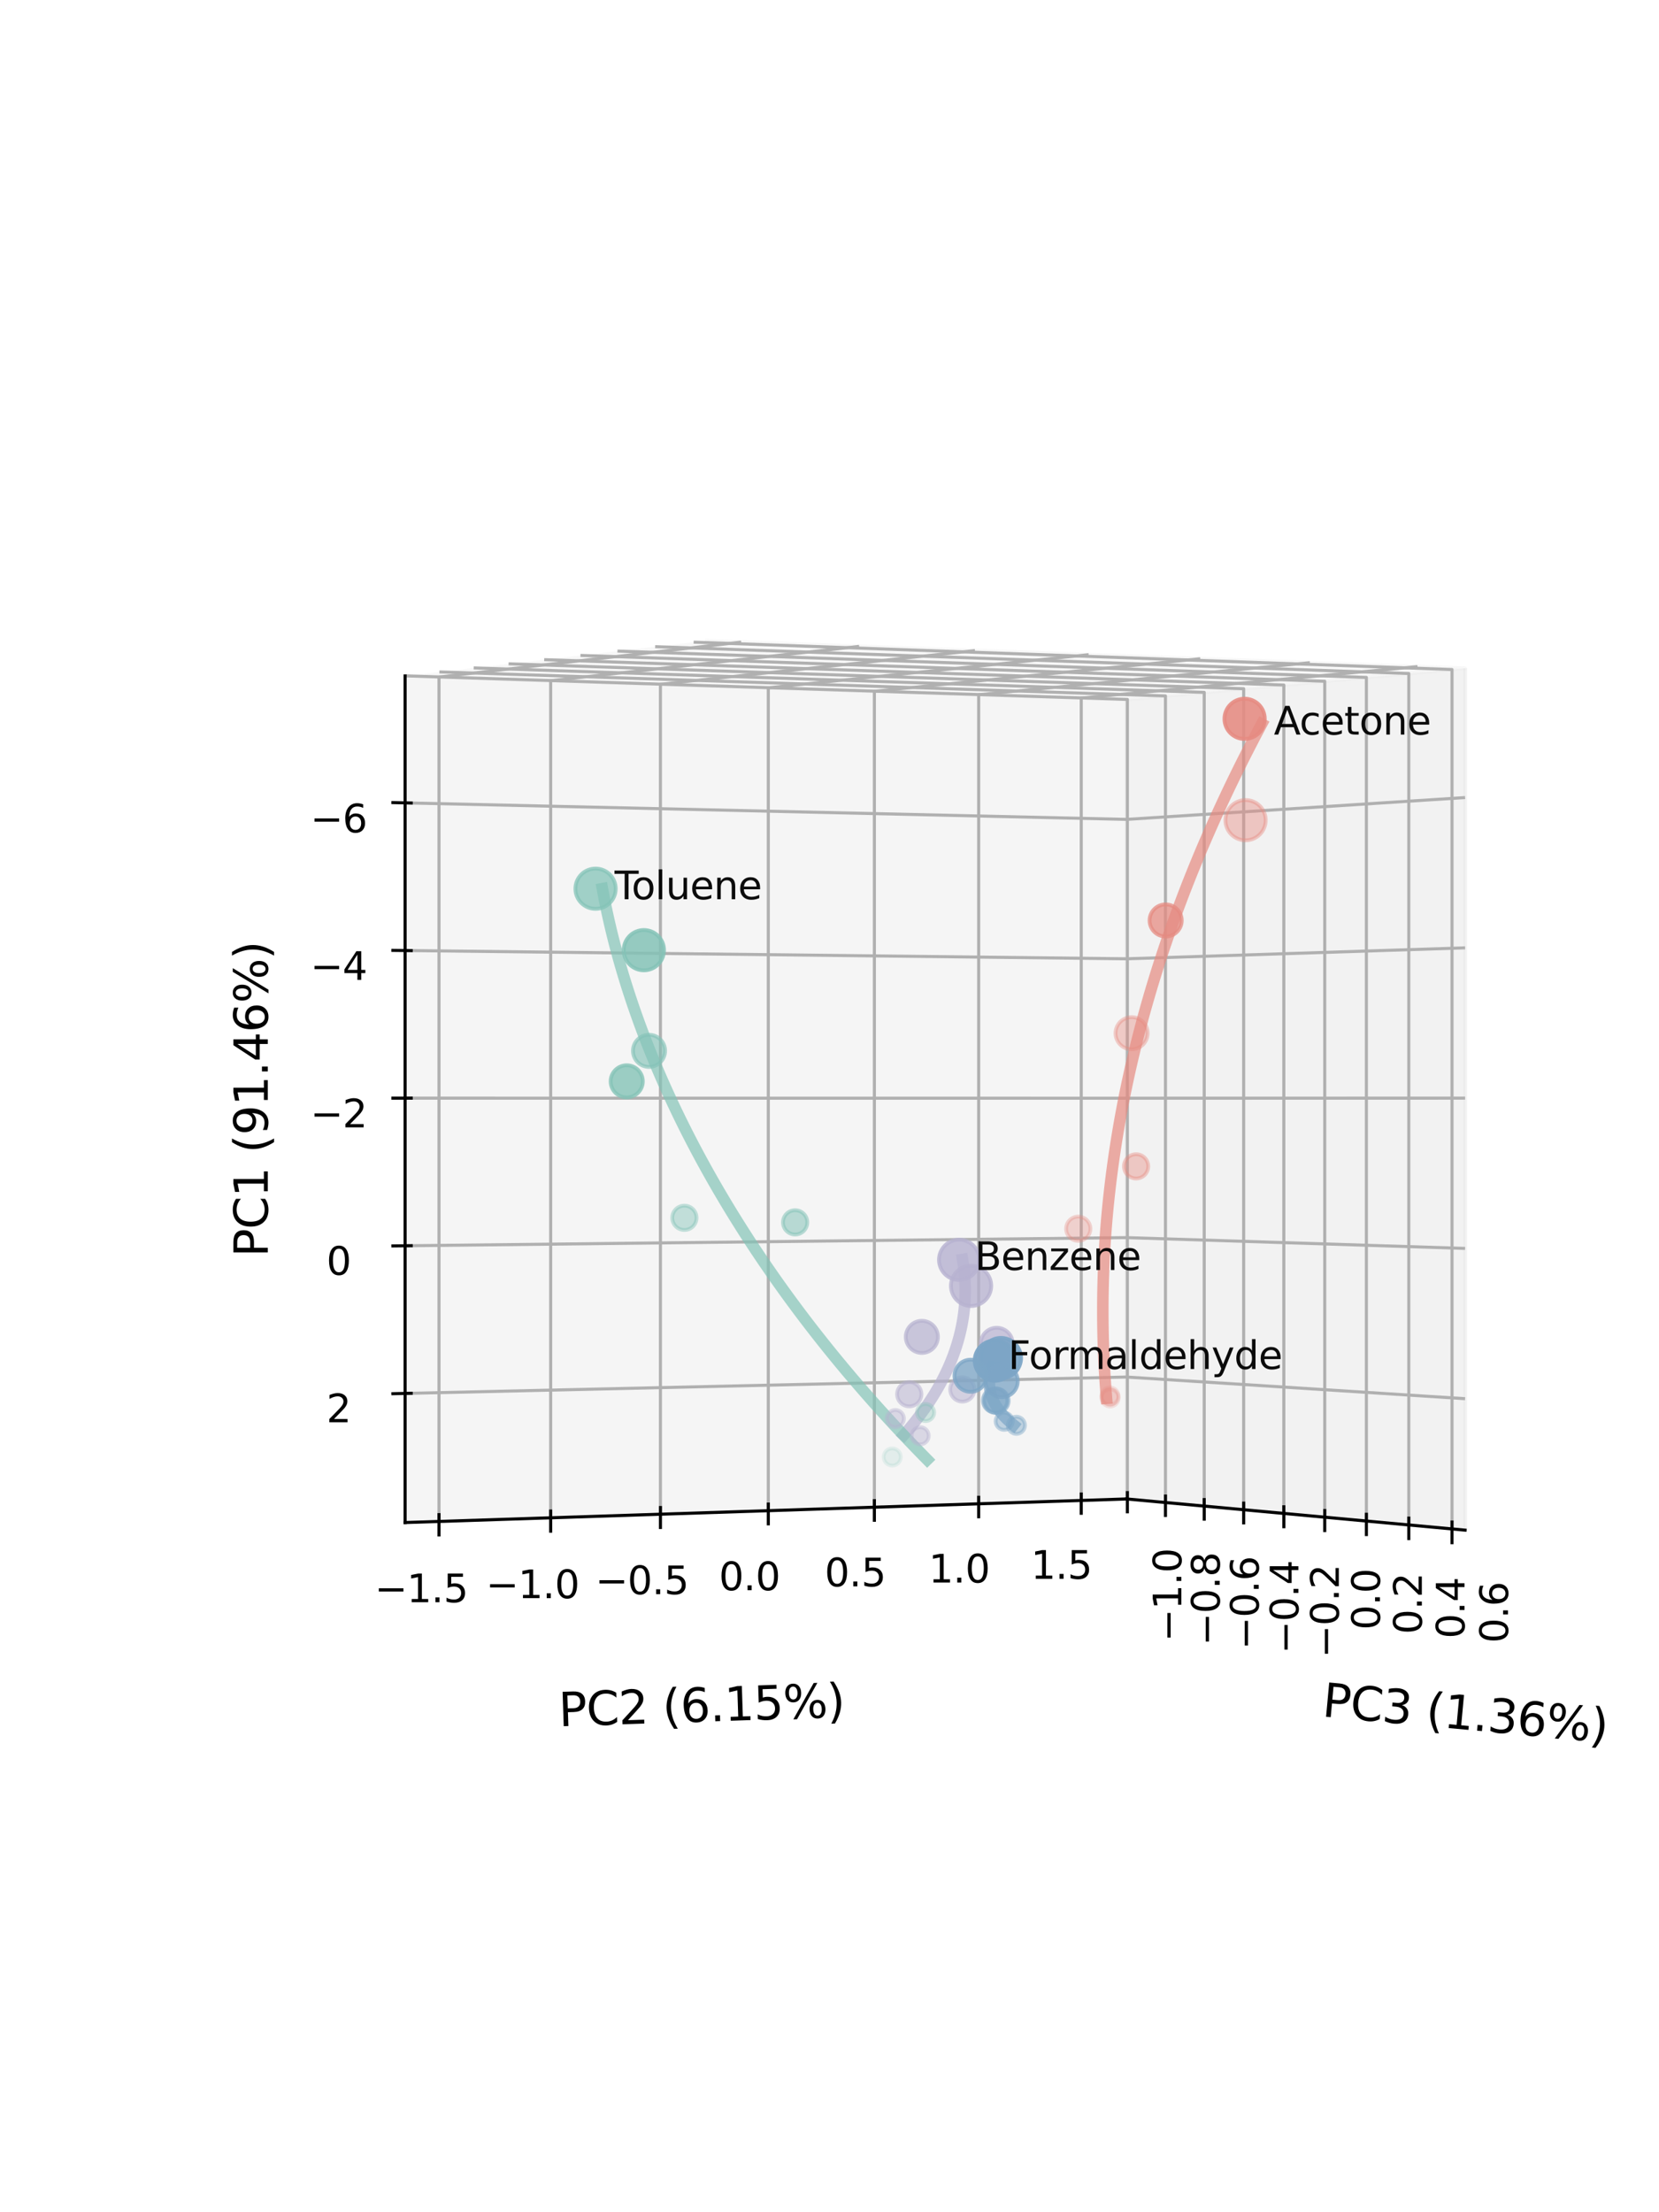 <?xml version="1.0" encoding="utf-8" standalone="no"?>
<!DOCTYPE svg PUBLIC "-//W3C//DTD SVG 1.1//EN"
  "http://www.w3.org/Graphics/SVG/1.1/DTD/svg11.dtd">
<svg xmlns:xlink="http://www.w3.org/1999/xlink" width="432pt" height="576pt" viewBox="0 0 432 576" xmlns="http://www.w3.org/2000/svg" version="1.1">
 <defs>
  <style type="text/css">*{stroke-linejoin: round; stroke-linecap: butt}</style>
 </defs>
 <g id="figure_1">
  <g id="patch_1">
   <path d="M 0 576 
L 432 576 
L 432 0 
L 0 0 
z
" style="fill: #ffffff"/>
  </g>
  <g id="patch_2">
   <path d="M 64.8 463.68 
L 410.4 463.68 
L 410.4 118.08 
L 64.8 118.08 
z
" style="fill: #ffffff"/>
  </g>
  <g id="pane3d_1">
   <g id="patch_3">
    <path d="M 105.489 175.994 
L 293.374 182.134 
L 381.508 174.014 
L 183.659 166.845 
" style="fill: #f2f2f2; opacity: 0.5; stroke: #f2f2f2; stroke-linejoin: miter"/>
   </g>
  </g>
  <g id="pane3d_2">
   <g id="patch_4">
    <path d="M 293.374 182.134 
L 293.374 390.285 
L 381.508 398.405 
L 381.508 174.014 
" style="fill: #e6e6e6; opacity: 0.5; stroke: #e6e6e6; stroke-linejoin: miter"/>
   </g>
  </g>
  <g id="pane3d_3">
   <g id="patch_5">
    <path d="M 105.489 175.994 
L 105.489 396.426 
L 293.374 390.285 
L 293.374 182.134 
" style="fill: #ececec; opacity: 0.5; stroke: #ececec; stroke-linejoin: miter"/>
   </g>
  </g>
  <g id="grid3d_1">
   <g id="Line3DCollection_1">
    <path d="M 105.489 209.048 
L 293.374 213.346 
L 381.508 207.662 
" style="fill: none; stroke: #b0b0b0; stroke-width: 0.8"/>
    <path d="M 105.489 247.487 
L 293.374 249.645 
L 381.508 246.792 
" style="fill: none; stroke: #b0b0b0; stroke-width: 0.8"/>
    <path d="M 105.489 285.927 
L 293.374 285.943 
L 381.508 285.922 
" style="fill: none; stroke: #b0b0b0; stroke-width: 0.8"/>
    <path d="M 105.489 324.367 
L 293.374 322.241 
L 381.508 325.052 
" style="fill: none; stroke: #b0b0b0; stroke-width: 0.8"/>
    <path d="M 105.489 362.806 
L 293.374 358.539 
L 381.508 364.182 
" style="fill: none; stroke: #b0b0b0; stroke-width: 0.8"/>
   </g>
  </g>
  <g id="grid3d_2">
   <g id="Line3DCollection_2">
    <path d="M 192.995 167.184 
L 114.316 176.282 
L 114.316 396.137 
" style="fill: none; stroke: #b0b0b0; stroke-width: 0.8"/>
    <path d="M 223.721 168.297 
L 143.394 177.233 
L 143.394 395.187 
" style="fill: none; stroke: #b0b0b0; stroke-width: 0.8"/>
    <path d="M 253.877 169.39 
L 171.973 178.167 
L 171.973 394.253 
" style="fill: none; stroke: #b0b0b0; stroke-width: 0.8"/>
    <path d="M 283.48 170.462 
L 200.066 179.085 
L 200.066 393.335 
" style="fill: none; stroke: #b0b0b0; stroke-width: 0.8"/>
    <path d="M 312.543 171.515 
L 227.686 179.987 
L 227.686 392.432 
" style="fill: none; stroke: #b0b0b0; stroke-width: 0.8"/>
    <path d="M 341.083 172.55 
L 254.844 180.875 
L 254.844 391.545 
" style="fill: none; stroke: #b0b0b0; stroke-width: 0.8"/>
    <path d="M 369.113 173.565 
L 281.552 181.748 
L 281.552 390.672 
" style="fill: none; stroke: #b0b0b0; stroke-width: 0.8"/>
   </g>
  </g>
  <g id="grid3d_3">
   <g id="Line3DCollection_3">
    <path d="M 293.565 390.303 
L 293.565 182.116 
L 105.658 175.974 
" style="fill: none; stroke: #b0b0b0; stroke-width: 0.8"/>
    <path d="M 303.482 391.217 
L 303.482 181.203 
L 114.418 174.949 
" style="fill: none; stroke: #b0b0b0; stroke-width: 0.8"/>
    <path d="M 313.575 392.147 
L 313.575 180.273 
L 123.343 173.904 
" style="fill: none; stroke: #b0b0b0; stroke-width: 0.8"/>
    <path d="M 323.849 393.093 
L 323.849 179.326 
L 132.437 172.84 
" style="fill: none; stroke: #b0b0b0; stroke-width: 0.8"/>
    <path d="M 334.307 394.057 
L 334.307 178.363 
L 141.705 171.755 
" style="fill: none; stroke: #b0b0b0; stroke-width: 0.8"/>
    <path d="M 344.956 395.038 
L 344.956 177.382 
L 151.153 170.65 
" style="fill: none; stroke: #b0b0b0; stroke-width: 0.8"/>
    <path d="M 355.801 396.037 
L 355.801 176.383 
L 160.784 169.523 
" style="fill: none; stroke: #b0b0b0; stroke-width: 0.8"/>
    <path d="M 366.846 397.054 
L 366.846 175.365 
L 170.605 168.373 
" style="fill: none; stroke: #b0b0b0; stroke-width: 0.8"/>
    <path d="M 378.098 398.091 
L 378.098 174.328 
L 180.622 167.201 
" style="fill: none; stroke: #b0b0b0; stroke-width: 0.8"/>
   </g>
  </g>
  <g id="axis3d_1">
   <g id="line2d_1">
    <path d="M 105.489 175.994 
L 105.489 396.426 
" style="fill: none; stroke: #000000; stroke-width: 0.8; stroke-linecap: square"/>
   </g>
   <g id="xtick_1">
    <g id="line2d_2">
     <path d="M 107.08 209.084 
L 102.303 208.975 
" style="fill: none; stroke: #000000; stroke-width: 0.8; stroke-linecap: square"/>
    </g>
    <g id="text_1">
     <!-- −6 -->
     <g transform="translate(80.814 216.733) scale(0.1 -0.1)">
      <defs>
       <path id="DejaVuSans-2212" d="M 678 2272 
L 4684 2272 
L 4684 1741 
L 678 1741 
L 678 2272 
z
" transform="scale(0.016)"/>
       <path id="DejaVuSans-36" d="M 2113 2584 
Q 1688 2584 1439 2293 
Q 1191 2003 1191 1497 
Q 1191 994 1439 701 
Q 1688 409 2113 409 
Q 2538 409 2786 701 
Q 3034 994 3034 1497 
Q 3034 2003 2786 2293 
Q 2538 2584 2113 2584 
z
M 3366 4563 
L 3366 3988 
Q 3128 4100 2886 4159 
Q 2644 4219 2406 4219 
Q 1781 4219 1451 3797 
Q 1122 3375 1075 2522 
Q 1259 2794 1537 2939 
Q 1816 3084 2150 3084 
Q 2853 3084 3261 2657 
Q 3669 2231 3669 1497 
Q 3669 778 3244 343 
Q 2819 -91 2113 -91 
Q 1303 -91 875 529 
Q 447 1150 447 2328 
Q 447 3434 972 4092 
Q 1497 4750 2381 4750 
Q 2619 4750 2861 4703 
Q 3103 4656 3366 4563 
z
" transform="scale(0.016)"/>
      </defs>
      <use xlink:href="#DejaVuSans-2212"/>
      <use xlink:href="#DejaVuSans-36" transform="translate(83.789 0)"/>
     </g>
    </g>
   </g>
   <g id="xtick_2">
    <g id="line2d_3">
     <path d="M 107.08 247.506 
L 102.303 247.451 
" style="fill: none; stroke: #000000; stroke-width: 0.8; stroke-linecap: square"/>
    </g>
    <g id="text_2">
     <!-- −4 -->
     <g transform="translate(80.814 255.129) scale(0.1 -0.1)">
      <defs>
       <path id="DejaVuSans-34" d="M 2419 4116 
L 825 1625 
L 2419 1625 
L 2419 4116 
z
M 2253 4666 
L 3047 4666 
L 3047 1625 
L 3713 1625 
L 3713 1100 
L 3047 1100 
L 3047 0 
L 2419 0 
L 2419 1100 
L 313 1100 
L 313 1709 
L 2253 4666 
z
" transform="scale(0.016)"/>
      </defs>
      <use xlink:href="#DejaVuSans-2212"/>
      <use xlink:href="#DejaVuSans-34" transform="translate(83.789 0)"/>
     </g>
    </g>
   </g>
   <g id="xtick_3">
    <g id="line2d_4">
     <path d="M 107.08 285.927 
L 102.303 285.927 
" style="fill: none; stroke: #000000; stroke-width: 0.8; stroke-linecap: square"/>
    </g>
    <g id="text_3">
     <!-- −2 -->
     <g transform="translate(80.814 293.526) scale(0.1 -0.1)">
      <defs>
       <path id="DejaVuSans-32" d="M 1228 531 
L 3431 531 
L 3431 0 
L 469 0 
L 469 531 
Q 828 903 1448 1529 
Q 2069 2156 2228 2338 
Q 2531 2678 2651 2914 
Q 2772 3150 2772 3378 
Q 2772 3750 2511 3984 
Q 2250 4219 1831 4219 
Q 1534 4219 1204 4116 
Q 875 4013 500 3803 
L 500 4441 
Q 881 4594 1212 4672 
Q 1544 4750 1819 4750 
Q 2544 4750 2975 4387 
Q 3406 4025 3406 3419 
Q 3406 3131 3298 2873 
Q 3191 2616 2906 2266 
Q 2828 2175 2409 1742 
Q 1991 1309 1228 531 
z
" transform="scale(0.016)"/>
      </defs>
      <use xlink:href="#DejaVuSans-2212"/>
      <use xlink:href="#DejaVuSans-32" transform="translate(83.789 0)"/>
     </g>
    </g>
   </g>
   <g id="xtick_4">
    <g id="line2d_5">
     <path d="M 107.08 324.349 
L 102.303 324.403 
" style="fill: none; stroke: #000000; stroke-width: 0.8; stroke-linecap: square"/>
    </g>
    <g id="text_4">
     <!-- 0 -->
     <g transform="translate(85.004 331.922) scale(0.1 -0.1)">
      <defs>
       <path id="DejaVuSans-30" d="M 2034 4250 
Q 1547 4250 1301 3770 
Q 1056 3291 1056 2328 
Q 1056 1369 1301 889 
Q 1547 409 2034 409 
Q 2525 409 2770 889 
Q 3016 1369 3016 2328 
Q 3016 3291 2770 3770 
Q 2525 4250 2034 4250 
z
M 2034 4750 
Q 2819 4750 3233 4129 
Q 3647 3509 3647 2328 
Q 3647 1150 3233 529 
Q 2819 -91 2034 -91 
Q 1250 -91 836 529 
Q 422 1150 422 2328 
Q 422 3509 836 4129 
Q 1250 4750 2034 4750 
z
" transform="scale(0.016)"/>
      </defs>
      <use xlink:href="#DejaVuSans-30"/>
     </g>
    </g>
   </g>
   <g id="xtick_5">
    <g id="line2d_6">
     <path d="M 107.08 362.77 
L 102.303 362.879 
" style="fill: none; stroke: #000000; stroke-width: 0.8; stroke-linecap: square"/>
    </g>
    <g id="text_5">
     <!-- 2 -->
     <g transform="translate(85.004 370.319) scale(0.1 -0.1)">
      <use xlink:href="#DejaVuSans-32"/>
     </g>
    </g>
   </g>
   <g id="text_6">
    <!-- PC1 (91.46%) -->
    <g transform="translate(69.734 327.301) rotate(-90) scale(0.12 -0.12)">
     <defs>
      <path id="DejaVuSans-50" d="M 1259 4147 
L 1259 2394 
L 2053 2394 
Q 2494 2394 2734 2622 
Q 2975 2850 2975 3272 
Q 2975 3691 2734 3919 
Q 2494 4147 2053 4147 
L 1259 4147 
z
M 628 4666 
L 2053 4666 
Q 2838 4666 3239 4311 
Q 3641 3956 3641 3272 
Q 3641 2581 3239 2228 
Q 2838 1875 2053 1875 
L 1259 1875 
L 1259 0 
L 628 0 
L 628 4666 
z
" transform="scale(0.016)"/>
      <path id="DejaVuSans-43" d="M 4122 4306 
L 4122 3641 
Q 3803 3938 3442 4084 
Q 3081 4231 2675 4231 
Q 1875 4231 1450 3742 
Q 1025 3253 1025 2328 
Q 1025 1406 1450 917 
Q 1875 428 2675 428 
Q 3081 428 3442 575 
Q 3803 722 4122 1019 
L 4122 359 
Q 3791 134 3420 21 
Q 3050 -91 2638 -91 
Q 1578 -91 968 557 
Q 359 1206 359 2328 
Q 359 3453 968 4101 
Q 1578 4750 2638 4750 
Q 3056 4750 3426 4639 
Q 3797 4528 4122 4306 
z
" transform="scale(0.016)"/>
      <path id="DejaVuSans-31" d="M 794 531 
L 1825 531 
L 1825 4091 
L 703 3866 
L 703 4441 
L 1819 4666 
L 2450 4666 
L 2450 531 
L 3481 531 
L 3481 0 
L 794 0 
L 794 531 
z
" transform="scale(0.016)"/>
      <path id="DejaVuSans-20" transform="scale(0.016)"/>
      <path id="DejaVuSans-28" d="M 1984 4856 
Q 1566 4138 1362 3434 
Q 1159 2731 1159 2009 
Q 1159 1288 1364 580 
Q 1569 -128 1984 -844 
L 1484 -844 
Q 1016 -109 783 600 
Q 550 1309 550 2009 
Q 550 2706 781 3412 
Q 1013 4119 1484 4856 
L 1984 4856 
z
" transform="scale(0.016)"/>
      <path id="DejaVuSans-39" d="M 703 97 
L 703 672 
Q 941 559 1184 500 
Q 1428 441 1663 441 
Q 2288 441 2617 861 
Q 2947 1281 2994 2138 
Q 2813 1869 2534 1725 
Q 2256 1581 1919 1581 
Q 1219 1581 811 2004 
Q 403 2428 403 3163 
Q 403 3881 828 4315 
Q 1253 4750 1959 4750 
Q 2769 4750 3195 4129 
Q 3622 3509 3622 2328 
Q 3622 1225 3098 567 
Q 2575 -91 1691 -91 
Q 1453 -91 1209 -44 
Q 966 3 703 97 
z
M 1959 2075 
Q 2384 2075 2632 2365 
Q 2881 2656 2881 3163 
Q 2881 3666 2632 3958 
Q 2384 4250 1959 4250 
Q 1534 4250 1286 3958 
Q 1038 3666 1038 3163 
Q 1038 2656 1286 2365 
Q 1534 2075 1959 2075 
z
" transform="scale(0.016)"/>
      <path id="DejaVuSans-2e" d="M 684 794 
L 1344 794 
L 1344 0 
L 684 0 
L 684 794 
z
" transform="scale(0.016)"/>
      <path id="DejaVuSans-25" d="M 4653 2053 
Q 4381 2053 4226 1822 
Q 4072 1591 4072 1178 
Q 4072 772 4226 539 
Q 4381 306 4653 306 
Q 4919 306 5073 539 
Q 5228 772 5228 1178 
Q 5228 1588 5073 1820 
Q 4919 2053 4653 2053 
z
M 4653 2450 
Q 5147 2450 5437 2106 
Q 5728 1763 5728 1178 
Q 5728 594 5436 251 
Q 5144 -91 4653 -91 
Q 4153 -91 3862 251 
Q 3572 594 3572 1178 
Q 3572 1766 3864 2108 
Q 4156 2450 4653 2450 
z
M 1428 4353 
Q 1159 4353 1004 4120 
Q 850 3888 850 3481 
Q 850 3069 1003 2837 
Q 1156 2606 1428 2606 
Q 1700 2606 1854 2837 
Q 2009 3069 2009 3481 
Q 2009 3884 1853 4118 
Q 1697 4353 1428 4353 
z
M 4250 4750 
L 4750 4750 
L 1831 -91 
L 1331 -91 
L 4250 4750 
z
M 1428 4750 
Q 1922 4750 2215 4408 
Q 2509 4066 2509 3481 
Q 2509 2891 2217 2550 
Q 1925 2209 1428 2209 
Q 931 2209 642 2551 
Q 353 2894 353 3481 
Q 353 4063 643 4406 
Q 934 4750 1428 4750 
z
" transform="scale(0.016)"/>
      <path id="DejaVuSans-29" d="M 513 4856 
L 1013 4856 
Q 1481 4119 1714 3412 
Q 1947 2706 1947 2009 
Q 1947 1309 1714 600 
Q 1481 -109 1013 -844 
L 513 -844 
Q 928 -128 1133 580 
Q 1338 1288 1338 2009 
Q 1338 2731 1133 3434 
Q 928 4138 513 4856 
z
" transform="scale(0.016)"/>
     </defs>
     <use xlink:href="#DejaVuSans-50"/>
     <use xlink:href="#DejaVuSans-43" transform="translate(60.303 0)"/>
     <use xlink:href="#DejaVuSans-31" transform="translate(130.127 0)"/>
     <use xlink:href="#DejaVuSans-20" transform="translate(193.75 0)"/>
     <use xlink:href="#DejaVuSans-28" transform="translate(225.537 0)"/>
     <use xlink:href="#DejaVuSans-39" transform="translate(264.551 0)"/>
     <use xlink:href="#DejaVuSans-31" transform="translate(328.174 0)"/>
     <use xlink:href="#DejaVuSans-2e" transform="translate(391.797 0)"/>
     <use xlink:href="#DejaVuSans-34" transform="translate(423.584 0)"/>
     <use xlink:href="#DejaVuSans-36" transform="translate(487.207 0)"/>
     <use xlink:href="#DejaVuSans-25" transform="translate(550.83 0)"/>
     <use xlink:href="#DejaVuSans-29" transform="translate(645.85 0)"/>
    </g>
   </g>
  </g>
  <g id="axis3d_2">
   <g id="line2d_7">
    <path d="M 293.374 390.285 
L 105.489 396.426 
" style="fill: none; stroke: #000000; stroke-width: 0.8; stroke-linecap: square"/>
   </g>
   <g id="xtick_6">
    <g id="line2d_8">
     <path d="M 114.316 394.378 
L 114.316 399.655 
" style="fill: none; stroke: #000000; stroke-width: 0.8; stroke-linecap: square"/>
    </g>
    <g id="text_7">
     <!-- −1.5 -->
     <g transform="translate(97.555 417.179) scale(0.1 -0.1)">
      <defs>
       <path id="DejaVuSans-35" d="M 691 4666 
L 3169 4666 
L 3169 4134 
L 1269 4134 
L 1269 2991 
Q 1406 3038 1543 3061 
Q 1681 3084 1819 3084 
Q 2600 3084 3056 2656 
Q 3513 2228 3513 1497 
Q 3513 744 3044 326 
Q 2575 -91 1722 -91 
Q 1428 -91 1123 -41 
Q 819 9 494 109 
L 494 744 
Q 775 591 1075 516 
Q 1375 441 1709 441 
Q 2250 441 2565 725 
Q 2881 1009 2881 1497 
Q 2881 1984 2565 2268 
Q 2250 2553 1709 2553 
Q 1456 2553 1204 2497 
Q 953 2441 691 2322 
L 691 4666 
z
" transform="scale(0.016)"/>
      </defs>
      <use xlink:href="#DejaVuSans-2212"/>
      <use xlink:href="#DejaVuSans-31" transform="translate(83.789 0)"/>
      <use xlink:href="#DejaVuSans-2e" transform="translate(147.412 0)"/>
      <use xlink:href="#DejaVuSans-35" transform="translate(179.199 0)"/>
     </g>
    </g>
   </g>
   <g id="xtick_7">
    <g id="line2d_9">
     <path d="M 143.394 393.443 
L 143.394 398.674 
" style="fill: none; stroke: #000000; stroke-width: 0.8; stroke-linecap: square"/>
    </g>
    <g id="text_8">
     <!-- −1.0 -->
     <g transform="translate(126.532 416.118) scale(0.1 -0.1)">
      <use xlink:href="#DejaVuSans-2212"/>
      <use xlink:href="#DejaVuSans-31" transform="translate(83.789 0)"/>
      <use xlink:href="#DejaVuSans-2e" transform="translate(147.412 0)"/>
      <use xlink:href="#DejaVuSans-30" transform="translate(179.199 0)"/>
     </g>
    </g>
   </g>
   <g id="xtick_8">
    <g id="line2d_10">
     <path d="M 171.973 392.524 
L 171.973 397.71 
" style="fill: none; stroke: #000000; stroke-width: 0.8; stroke-linecap: square"/>
    </g>
    <g id="text_9">
     <!-- −0.5 -->
     <g transform="translate(155.015 415.075) scale(0.1 -0.1)">
      <use xlink:href="#DejaVuSans-2212"/>
      <use xlink:href="#DejaVuSans-30" transform="translate(83.789 0)"/>
      <use xlink:href="#DejaVuSans-2e" transform="translate(147.412 0)"/>
      <use xlink:href="#DejaVuSans-35" transform="translate(179.199 0)"/>
     </g>
    </g>
   </g>
   <g id="xtick_9">
    <g id="line2d_11">
     <path d="M 200.066 391.621 
L 200.066 396.763 
" style="fill: none; stroke: #000000; stroke-width: 0.8; stroke-linecap: square"/>
    </g>
    <g id="text_10">
     <!-- 0.0 -->
     <g transform="translate(187.206 414.049) scale(0.1 -0.1)">
      <use xlink:href="#DejaVuSans-30"/>
      <use xlink:href="#DejaVuSans-2e" transform="translate(63.623 0)"/>
      <use xlink:href="#DejaVuSans-30" transform="translate(95.41 0)"/>
     </g>
    </g>
   </g>
   <g id="xtick_10">
    <g id="line2d_12">
     <path d="M 227.686 390.733 
L 227.686 395.831 
" style="fill: none; stroke: #000000; stroke-width: 0.8; stroke-linecap: square"/>
    </g>
    <g id="text_11">
     <!-- 0.5 -->
     <g transform="translate(214.737 413.041) scale(0.1 -0.1)">
      <use xlink:href="#DejaVuSans-30"/>
      <use xlink:href="#DejaVuSans-2e" transform="translate(63.623 0)"/>
      <use xlink:href="#DejaVuSans-35" transform="translate(95.41 0)"/>
     </g>
    </g>
   </g>
   <g id="xtick_11">
    <g id="line2d_13">
     <path d="M 254.844 389.859 
L 254.844 394.915 
" style="fill: none; stroke: #000000; stroke-width: 0.8; stroke-linecap: square"/>
    </g>
    <g id="text_12">
     <!-- 1.0 -->
     <g transform="translate(241.81 412.049) scale(0.1 -0.1)">
      <use xlink:href="#DejaVuSans-31"/>
      <use xlink:href="#DejaVuSans-2e" transform="translate(63.623 0)"/>
      <use xlink:href="#DejaVuSans-30" transform="translate(95.41 0)"/>
     </g>
    </g>
   </g>
   <g id="xtick_12">
    <g id="line2d_14">
     <path d="M 281.552 389 
L 281.552 394.015 
" style="fill: none; stroke: #000000; stroke-width: 0.8; stroke-linecap: square"/>
    </g>
    <g id="text_13">
     <!-- 1.5 -->
     <g transform="translate(268.437 411.074) scale(0.1 -0.1)">
      <use xlink:href="#DejaVuSans-31"/>
      <use xlink:href="#DejaVuSans-2e" transform="translate(63.623 0)"/>
      <use xlink:href="#DejaVuSans-35" transform="translate(95.41 0)"/>
     </g>
    </g>
   </g>
   <g id="text_14">
    <!-- PC2 (6.15%) -->
    <g transform="translate(145.591 449.493) rotate(-1.872) scale(0.12 -0.12)">
     <use xlink:href="#DejaVuSans-50"/>
     <use xlink:href="#DejaVuSans-43" transform="translate(60.303 0)"/>
     <use xlink:href="#DejaVuSans-32" transform="translate(130.127 0)"/>
     <use xlink:href="#DejaVuSans-20" transform="translate(193.75 0)"/>
     <use xlink:href="#DejaVuSans-28" transform="translate(225.537 0)"/>
     <use xlink:href="#DejaVuSans-36" transform="translate(264.551 0)"/>
     <use xlink:href="#DejaVuSans-2e" transform="translate(328.174 0)"/>
     <use xlink:href="#DejaVuSans-31" transform="translate(359.961 0)"/>
     <use xlink:href="#DejaVuSans-35" transform="translate(423.584 0)"/>
     <use xlink:href="#DejaVuSans-25" transform="translate(487.207 0)"/>
     <use xlink:href="#DejaVuSans-29" transform="translate(582.227 0)"/>
    </g>
   </g>
  </g>
  <g id="axis3d_3">
   <g id="line2d_15">
    <path d="M 293.374 390.285 
L 381.508 398.405 
" style="fill: none; stroke: #000000; stroke-width: 0.8; stroke-linecap: square"/>
   </g>
   <g id="xtick_13">
    <g id="line2d_16">
     <path d="M 293.565 388.637 
L 293.565 393.634 
" style="fill: none; stroke: #000000; stroke-width: 0.8; stroke-linecap: square"/>
    </g>
    <g id="text_15">
     <!-- −1.0 -->
     <g transform="translate(307.62 427.47) rotate(-90) scale(0.1 -0.1)">
      <use xlink:href="#DejaVuSans-2212"/>
      <use xlink:href="#DejaVuSans-31" transform="translate(83.789 0)"/>
      <use xlink:href="#DejaVuSans-2e" transform="translate(147.412 0)"/>
      <use xlink:href="#DejaVuSans-30" transform="translate(179.199 0)"/>
     </g>
    </g>
   </g>
   <g id="xtick_14">
    <g id="line2d_17">
     <path d="M 303.482 389.537 
L 303.482 394.577 
" style="fill: none; stroke: #000000; stroke-width: 0.8; stroke-linecap: square"/>
    </g>
    <g id="text_16">
     <!-- −0.8 -->
     <g transform="translate(317.601 428.493) rotate(-90) scale(0.1 -0.1)">
      <defs>
       <path id="DejaVuSans-38" d="M 2034 2216 
Q 1584 2216 1326 1975 
Q 1069 1734 1069 1313 
Q 1069 891 1326 650 
Q 1584 409 2034 409 
Q 2484 409 2743 651 
Q 3003 894 3003 1313 
Q 3003 1734 2745 1975 
Q 2488 2216 2034 2216 
z
M 1403 2484 
Q 997 2584 770 2862 
Q 544 3141 544 3541 
Q 544 4100 942 4425 
Q 1341 4750 2034 4750 
Q 2731 4750 3128 4425 
Q 3525 4100 3525 3541 
Q 3525 3141 3298 2862 
Q 3072 2584 2669 2484 
Q 3125 2378 3379 2068 
Q 3634 1759 3634 1313 
Q 3634 634 3220 271 
Q 2806 -91 2034 -91 
Q 1263 -91 848 271 
Q 434 634 434 1313 
Q 434 1759 690 2068 
Q 947 2378 1403 2484 
z
M 1172 3481 
Q 1172 3119 1398 2916 
Q 1625 2713 2034 2713 
Q 2441 2713 2670 2916 
Q 2900 3119 2900 3481 
Q 2900 3844 2670 4047 
Q 2441 4250 2034 4250 
Q 1625 4250 1398 4047 
Q 1172 3844 1172 3481 
z
" transform="scale(0.016)"/>
      </defs>
      <use xlink:href="#DejaVuSans-2212"/>
      <use xlink:href="#DejaVuSans-30" transform="translate(83.789 0)"/>
      <use xlink:href="#DejaVuSans-2e" transform="translate(147.412 0)"/>
      <use xlink:href="#DejaVuSans-38" transform="translate(179.199 0)"/>
     </g>
    </g>
   </g>
   <g id="xtick_15">
    <g id="line2d_18">
     <path d="M 313.575 390.452 
L 313.575 395.537 
" style="fill: none; stroke: #000000; stroke-width: 0.8; stroke-linecap: square"/>
    </g>
    <g id="text_17">
     <!-- −0.6 -->
     <g transform="translate(327.758 429.534) rotate(-90) scale(0.1 -0.1)">
      <use xlink:href="#DejaVuSans-2212"/>
      <use xlink:href="#DejaVuSans-30" transform="translate(83.789 0)"/>
      <use xlink:href="#DejaVuSans-2e" transform="translate(147.412 0)"/>
      <use xlink:href="#DejaVuSans-36" transform="translate(179.199 0)"/>
     </g>
    </g>
   </g>
   <g id="xtick_16">
    <g id="line2d_19">
     <path d="M 323.849 391.383 
L 323.849 396.513 
" style="fill: none; stroke: #000000; stroke-width: 0.8; stroke-linecap: square"/>
    </g>
    <g id="text_18">
     <!-- −0.4 -->
     <g transform="translate(338.096 430.594) rotate(-90) scale(0.1 -0.1)">
      <use xlink:href="#DejaVuSans-2212"/>
      <use xlink:href="#DejaVuSans-30" transform="translate(83.789 0)"/>
      <use xlink:href="#DejaVuSans-2e" transform="translate(147.412 0)"/>
      <use xlink:href="#DejaVuSans-34" transform="translate(179.199 0)"/>
     </g>
    </g>
   </g>
   <g id="xtick_17">
    <g id="line2d_20">
     <path d="M 334.307 392.331 
L 334.307 397.508 
" style="fill: none; stroke: #000000; stroke-width: 0.8; stroke-linecap: square"/>
    </g>
    <g id="text_19">
     <!-- −0.2 -->
     <g transform="translate(348.619 431.673) rotate(-90) scale(0.1 -0.1)">
      <use xlink:href="#DejaVuSans-2212"/>
      <use xlink:href="#DejaVuSans-30" transform="translate(83.789 0)"/>
      <use xlink:href="#DejaVuSans-2e" transform="translate(147.412 0)"/>
      <use xlink:href="#DejaVuSans-32" transform="translate(179.199 0)"/>
     </g>
    </g>
   </g>
   <g id="xtick_18">
    <g id="line2d_21">
     <path d="M 344.956 393.296 
L 344.956 398.52 
" style="fill: none; stroke: #000000; stroke-width: 0.8; stroke-linecap: square"/>
    </g>
    <g id="text_20">
     <!-- 0.0 -->
     <g transform="translate(359.333 424.391) rotate(-90) scale(0.1 -0.1)">
      <use xlink:href="#DejaVuSans-30"/>
      <use xlink:href="#DejaVuSans-2e" transform="translate(63.623 0)"/>
      <use xlink:href="#DejaVuSans-30" transform="translate(95.41 0)"/>
     </g>
    </g>
   </g>
   <g id="xtick_19">
    <g id="line2d_22">
     <path d="M 355.801 394.28 
L 355.801 399.551 
" style="fill: none; stroke: #000000; stroke-width: 0.8; stroke-linecap: square"/>
    </g>
    <g id="text_21">
     <!-- 0.2 -->
     <g transform="translate(370.243 425.51) rotate(-90) scale(0.1 -0.1)">
      <use xlink:href="#DejaVuSans-30"/>
      <use xlink:href="#DejaVuSans-2e" transform="translate(63.623 0)"/>
      <use xlink:href="#DejaVuSans-32" transform="translate(95.41 0)"/>
     </g>
    </g>
   </g>
   <g id="xtick_20">
    <g id="line2d_23">
     <path d="M 366.846 395.281 
L 366.846 400.601 
" style="fill: none; stroke: #000000; stroke-width: 0.8; stroke-linecap: square"/>
    </g>
    <g id="text_22">
     <!-- 0.4 -->
     <g transform="translate(381.354 426.649) rotate(-90) scale(0.1 -0.1)">
      <use xlink:href="#DejaVuSans-30"/>
      <use xlink:href="#DejaVuSans-2e" transform="translate(63.623 0)"/>
      <use xlink:href="#DejaVuSans-34" transform="translate(95.41 0)"/>
     </g>
    </g>
   </g>
   <g id="xtick_21">
    <g id="line2d_24">
     <path d="M 378.098 396.301 
L 378.098 401.671 
" style="fill: none; stroke: #000000; stroke-width: 0.8; stroke-linecap: square"/>
    </g>
    <g id="text_23">
     <!-- 0.6 -->
     <g transform="translate(392.673 427.809) rotate(-90) scale(0.1 -0.1)">
      <use xlink:href="#DejaVuSans-30"/>
      <use xlink:href="#DejaVuSans-2e" transform="translate(63.623 0)"/>
      <use xlink:href="#DejaVuSans-36" transform="translate(95.41 0)"/>
     </g>
    </g>
   </g>
   <g id="text_24">
    <!-- PC3 (1.36%) -->
    <g transform="translate(344.106 446.887) rotate(-354.736) scale(0.12 -0.12)">
     <defs>
      <path id="DejaVuSans-33" d="M 2597 2516 
Q 3050 2419 3304 2112 
Q 3559 1806 3559 1356 
Q 3559 666 3084 287 
Q 2609 -91 1734 -91 
Q 1441 -91 1130 -33 
Q 819 25 488 141 
L 488 750 
Q 750 597 1062 519 
Q 1375 441 1716 441 
Q 2309 441 2620 675 
Q 2931 909 2931 1356 
Q 2931 1769 2642 2001 
Q 2353 2234 1838 2234 
L 1294 2234 
L 1294 2753 
L 1863 2753 
Q 2328 2753 2575 2939 
Q 2822 3125 2822 3475 
Q 2822 3834 2567 4026 
Q 2313 4219 1838 4219 
Q 1578 4219 1281 4162 
Q 984 4106 628 3988 
L 628 4550 
Q 988 4650 1302 4700 
Q 1616 4750 1894 4750 
Q 2613 4750 3031 4423 
Q 3450 4097 3450 3541 
Q 3450 3153 3228 2886 
Q 3006 2619 2597 2516 
z
" transform="scale(0.016)"/>
     </defs>
     <use xlink:href="#DejaVuSans-50"/>
     <use xlink:href="#DejaVuSans-43" transform="translate(60.303 0)"/>
     <use xlink:href="#DejaVuSans-33" transform="translate(130.127 0)"/>
     <use xlink:href="#DejaVuSans-20" transform="translate(193.75 0)"/>
     <use xlink:href="#DejaVuSans-28" transform="translate(225.537 0)"/>
     <use xlink:href="#DejaVuSans-31" transform="translate(264.551 0)"/>
     <use xlink:href="#DejaVuSans-2e" transform="translate(328.174 0)"/>
     <use xlink:href="#DejaVuSans-33" transform="translate(359.961 0)"/>
     <use xlink:href="#DejaVuSans-36" transform="translate(423.584 0)"/>
     <use xlink:href="#DejaVuSans-25" transform="translate(487.207 0)"/>
     <use xlink:href="#DejaVuSans-29" transform="translate(582.227 0)"/>
    </g>
   </g>
  </g>
  <g id="axes_1">
   <g id="line2d_25">
    <path d="M 328.535 188.502 
L 327.567 190.323 
L 326.61 192.144 
L 325.665 193.964 
L 324.732 195.784 
L 323.81 197.604 
L 322.899 199.423 
L 322 201.241 
L 321.113 203.059 
L 320.237 204.877 
L 319.373 206.693 
L 318.52 208.51 
L 317.679 210.325 
L 316.849 212.14 
L 316.031 213.955 
L 315.224 215.768 
L 314.429 217.581 
L 313.646 219.394 
L 312.874 221.205 
L 312.113 223.016 
L 311.364 224.826 
L 310.627 226.636 
L 309.901 228.444 
L 309.187 230.252 
L 308.484 232.059 
L 307.793 233.865 
L 307.113 235.67 
L 306.445 237.475 
L 305.788 239.278 
L 305.143 241.081 
L 304.509 242.883 
L 303.887 244.683 
L 303.276 246.483 
L 302.677 248.282 
L 302.089 250.08 
L 301.513 251.877 
L 300.948 253.673 
L 300.395 255.468 
L 299.853 257.261 
L 299.323 259.054 
L 298.804 260.846 
L 298.296 262.636 
L 297.8 264.426 
L 297.316 266.214 
L 296.843 268.001 
L 296.381 269.787 
L 295.931 271.572 
L 295.492 273.356 
L 295.064 275.138 
L 294.648 276.919 
L 294.244 278.699 
L 293.85 280.478 
L 293.468 282.256 
L 293.098 284.032 
L 292.738 285.807 
L 292.39 287.58 
L 292.054 289.352 
L 291.728 291.123 
L 291.415 292.893 
L 291.112 294.661 
L 290.82 296.427 
L 290.54 298.193 
L 290.272 299.956 
L 290.014 301.719 
L 289.768 303.48 
L 289.533 305.239 
L 289.309 306.997 
L 289.096 308.754 
L 288.895 310.509 
L 288.704 312.262 
L 288.525 314.014 
L 288.358 315.764 
L 288.201 317.513 
L 288.055 319.26 
L 287.921 321.006 
L 287.797 322.749 
L 287.685 324.492 
L 287.584 326.232 
L 287.494 327.971 
L 287.415 329.709 
L 287.347 331.444 
L 287.29 333.178 
L 287.244 334.91 
L 287.209 336.64 
L 287.185 338.369 
L 287.172 340.096 
L 287.17 341.821 
L 287.179 343.544 
L 287.199 345.266 
L 287.23 346.986 
L 287.271 348.703 
L 287.324 350.419 
L 287.387 352.134 
L 287.462 353.846 
L 287.547 355.556 
L 287.643 357.265 
L 287.749 358.971 
L 287.867 360.676 
L 287.995 362.379 
L 288.134 364.079 
" clip-path="url(#p443c5f5641)" style="fill: none; stroke: #e68b81; stroke-opacity: 0.7; stroke-width: 3; stroke-linecap: square"/>
   </g>
   <g id="line2d_26">
    <path d="M 250.639 327.915 
L 250.718 328.389 
L 250.792 328.864 
L 250.862 329.338 
L 250.927 329.813 
L 250.987 330.288 
L 251.042 330.762 
L 251.093 331.237 
L 251.139 331.711 
L 251.18 332.186 
L 251.216 332.66 
L 251.248 333.134 
L 251.275 333.609 
L 251.297 334.083 
L 251.314 334.557 
L 251.327 335.031 
L 251.334 335.505 
L 251.337 335.979 
L 251.335 336.452 
L 251.329 336.926 
L 251.317 337.399 
L 251.301 337.872 
L 251.28 338.345 
L 251.254 338.818 
L 251.223 339.291 
L 251.188 339.764 
L 251.147 340.236 
L 251.102 340.708 
L 251.052 341.18 
L 250.998 341.652 
L 250.938 342.123 
L 250.874 342.594 
L 250.805 343.065 
L 250.731 343.536 
L 250.652 344.007 
L 250.568 344.477 
L 250.48 344.947 
L 250.387 345.417 
L 250.289 345.886 
L 250.186 346.355 
L 250.078 346.824 
L 249.966 347.292 
L 249.848 347.76 
L 249.726 348.228 
L 249.599 348.696 
L 249.468 349.163 
L 249.331 349.629 
L 249.19 350.096 
L 249.044 350.562 
L 248.893 351.027 
L 248.738 351.493 
L 248.577 351.957 
L 248.412 352.422 
L 248.242 352.886 
L 248.067 353.349 
L 247.888 353.812 
L 247.703 354.275 
L 247.514 354.737 
L 247.32 355.199 
L 247.122 355.66 
L 246.919 356.121 
L 246.71 356.581 
L 246.498 357.041 
L 246.28 357.5 
L 246.058 357.959 
L 245.831 358.417 
L 245.599 358.875 
L 245.363 359.332 
L 245.121 359.789 
L 244.876 360.245 
L 244.625 360.701 
L 244.37 361.156 
L 244.11 361.61 
L 243.845 362.064 
L 243.576 362.517 
L 243.302 362.97 
L 243.023 363.422 
L 242.74 363.873 
L 242.452 364.324 
L 242.16 364.774 
L 241.863 365.224 
L 241.561 365.673 
L 241.254 366.121 
L 240.943 366.568 
L 240.628 367.015 
L 240.308 367.462 
L 239.983 367.907 
L 239.654 368.352 
L 239.32 368.796 
L 238.981 369.24 
L 238.638 369.682 
L 238.291 370.124 
L 237.939 370.566 
L 237.582 371.006 
L 237.221 371.446 
L 236.856 371.885 
L 236.486 372.323 
L 236.111 372.761 
L 235.733 373.198 
L 235.349 373.634 
" clip-path="url(#p443c5f5641)" style="fill: none; stroke: #b7b2d0; stroke-opacity: 0.7; stroke-width: 3; stroke-linecap: square"/>
   </g>
   <g id="line2d_27">
    <path d="M 156.86 231.376 
L 157.14 232.876 
L 157.432 234.38 
L 157.738 235.887 
L 158.056 237.398 
L 158.388 238.912 
L 158.732 240.429 
L 159.089 241.949 
L 159.46 243.473 
L 159.843 244.999 
L 160.239 246.528 
L 160.648 248.06 
L 161.07 249.595 
L 161.505 251.132 
L 161.953 252.671 
L 162.413 254.213 
L 162.887 255.757 
L 163.373 257.303 
L 163.872 258.85 
L 164.384 260.4 
L 164.909 261.951 
L 165.447 263.504 
L 165.997 265.058 
L 166.56 266.614 
L 167.135 268.171 
L 167.723 269.729 
L 168.324 271.288 
L 168.937 272.848 
L 169.563 274.408 
L 170.201 275.969 
L 170.852 277.531 
L 171.515 279.093 
L 172.19 280.656 
L 172.878 282.218 
L 173.577 283.781 
L 174.289 285.343 
L 175.013 286.906 
L 175.749 288.468 
L 176.497 290.029 
L 177.257 291.59 
L 178.029 293.151 
L 178.813 294.71 
L 179.608 296.269 
L 180.415 297.827 
L 181.233 299.383 
L 182.063 300.938 
L 182.905 302.492 
L 183.758 304.045 
L 184.622 305.595 
L 185.497 307.145 
L 186.384 308.692 
L 187.281 310.237 
L 188.19 311.78 
L 189.109 313.321 
L 190.039 314.86 
L 190.98 316.396 
L 191.932 317.93 
L 192.894 319.461 
L 193.866 320.99 
L 194.849 322.516 
L 195.842 324.038 
L 196.845 325.558 
L 197.859 327.074 
L 198.882 328.587 
L 199.915 330.097 
L 200.958 331.603 
L 202.01 333.106 
L 203.072 334.605 
L 204.144 336.1 
L 205.225 337.592 
L 206.315 339.079 
L 207.414 340.562 
L 208.522 342.041 
L 209.639 343.516 
L 210.765 344.986 
L 211.9 346.452 
L 213.043 347.913 
L 214.195 349.37 
L 215.355 350.821 
L 216.523 352.268 
L 217.7 353.71 
L 218.884 355.147 
L 220.077 356.579 
L 221.277 358.006 
L 222.485 359.427 
L 223.7 360.843 
L 224.923 362.253 
L 226.153 363.658 
L 227.39 365.057 
L 228.635 366.451 
L 229.886 367.838 
L 231.144 369.22 
L 232.409 370.596 
L 233.681 371.966 
L 234.959 373.33 
L 236.243 374.688 
L 237.534 376.039 
L 238.83 377.384 
L 240.133 378.723 
L 241.442 380.055 
" clip-path="url(#p443c5f5641)" style="fill: none; stroke: #84c3b7; stroke-opacity: 0.7; stroke-width: 3; stroke-linecap: square"/>
   </g>
   <g id="line2d_28">
    <path d="M 259.338 353.692 
L 259.239 353.886 
L 259.143 354.079 
L 259.049 354.272 
L 258.959 354.465 
L 258.871 354.657 
L 258.787 354.849 
L 258.705 355.041 
L 258.627 355.232 
L 258.551 355.424 
L 258.479 355.614 
L 258.409 355.805 
L 258.343 355.995 
L 258.279 356.185 
L 258.218 356.375 
L 258.161 356.564 
L 258.106 356.753 
L 258.054 356.941 
L 258.006 357.13 
L 257.96 357.317 
L 257.918 357.505 
L 257.878 357.692 
L 257.841 357.879 
L 257.808 358.065 
L 257.777 358.251 
L 257.749 358.437 
L 257.725 358.623 
L 257.703 358.808 
L 257.684 358.992 
L 257.669 359.176 
L 257.656 359.36 
L 257.647 359.544 
L 257.64 359.727 
L 257.636 359.91 
L 257.636 360.092 
L 257.638 360.274 
L 257.643 360.456 
L 257.652 360.637 
L 257.663 360.818 
L 257.677 360.998 
L 257.695 361.178 
L 257.715 361.358 
L 257.738 361.537 
L 257.765 361.716 
L 257.794 361.894 
L 257.826 362.072 
L 257.862 362.25 
L 257.9 362.427 
L 257.941 362.604 
L 257.985 362.78 
L 258.032 362.956 
L 258.083 363.131 
L 258.136 363.306 
L 258.192 363.481 
L 258.251 363.655 
L 258.313 363.829 
L 258.378 364.002 
L 258.446 364.175 
L 258.517 364.347 
L 258.591 364.519 
L 258.668 364.691 
L 258.748 364.862 
L 258.83 365.032 
L 258.916 365.203 
L 259.005 365.372 
L 259.096 365.542 
L 259.191 365.71 
L 259.288 365.879 
L 259.389 366.046 
L 259.492 366.214 
L 259.598 366.381 
L 259.707 366.547 
L 259.819 366.713 
L 259.934 366.879 
L 260.052 367.044 
L 260.173 367.208 
L 260.297 367.372 
L 260.423 367.536 
L 260.553 367.699 
L 260.685 367.861 
L 260.82 368.024 
L 260.959 368.185 
L 261.1 368.346 
L 261.243 368.507 
L 261.39 368.667 
L 261.54 368.827 
L 261.692 368.986 
L 261.848 369.144 
L 262.006 369.303 
L 262.167 369.46 
L 262.33 369.617 
L 262.497 369.774 
L 262.667 369.93 
L 262.839 370.085 
L 263.014 370.24 
L 263.192 370.395 
L 263.373 370.549 
L 263.556 370.703 
L 263.742 370.855 
L 263.931 371.008 
" clip-path="url(#p443c5f5641)" style="fill: none; stroke: #7da6c6; stroke-opacity: 0.7; stroke-width: 3; stroke-linecap: square"/>
   </g>
   <g id="Path3DCollection_1">
    <path d="M 232.337 381.598 
C 232.93 381.598 233.499 381.362 233.918 380.943 
C 234.337 380.523 234.573 379.955 234.573 379.361 
C 234.573 378.768 234.337 378.2 233.918 377.78 
C 233.499 377.361 232.93 377.125 232.337 377.125 
C 231.744 377.125 231.175 377.361 230.756 377.78 
C 230.336 378.2 230.101 378.768 230.101 379.361 
C 230.101 379.955 230.336 380.523 230.756 380.943 
C 231.175 381.362 231.744 381.598 232.337 381.598 
z
" clip-path="url(#p443c5f5641)" style="fill: #84c3b7; fill-opacity: 0.165; stroke: #84c3b7; stroke-opacity: 0.165"/>
    <path d="M 289.059 366.213 
C 289.652 366.213 290.221 365.977 290.641 365.558 
C 291.06 365.139 291.295 364.57 291.295 363.977 
C 291.295 363.384 291.06 362.815 290.641 362.396 
C 290.221 361.976 289.652 361.741 289.059 361.741 
C 288.466 361.741 287.898 361.976 287.478 362.396 
C 287.059 362.815 286.823 363.384 286.823 363.977 
C 286.823 364.57 287.059 365.139 287.478 365.558 
C 287.898 365.977 288.466 366.213 289.059 366.213 
z
" clip-path="url(#p443c5f5641)" style="fill: #e68b81; fill-opacity: 0.22; stroke: #e68b81; stroke-opacity: 0.22"/>
    <path d="M 289.02 365.721 
C 289.613 365.721 290.182 365.486 290.601 365.066 
C 291.02 364.647 291.256 364.078 291.256 363.485 
C 291.256 362.892 291.02 362.323 290.601 361.904 
C 290.182 361.485 289.613 361.249 289.02 361.249 
C 288.427 361.249 287.858 361.485 287.439 361.904 
C 287.019 362.323 286.784 362.892 286.784 363.485 
C 286.784 364.078 287.019 364.647 287.439 365.066 
C 287.858 365.486 288.427 365.721 289.02 365.721 
z
" clip-path="url(#p443c5f5641)" style="fill: #e68b81; fill-opacity: 0.227; stroke: #e68b81; stroke-opacity: 0.227"/>
    <path d="M 324.339 218.797 
C 325.729 218.797 327.063 218.244 328.047 217.261 
C 329.03 216.278 329.583 214.944 329.583 213.553 
C 329.583 212.162 329.03 210.828 328.047 209.845 
C 327.063 208.861 325.729 208.309 324.339 208.309 
C 322.948 208.309 321.614 208.861 320.631 209.845 
C 319.647 210.828 319.095 212.162 319.095 213.553 
C 319.095 214.944 319.647 216.278 320.631 217.261 
C 321.614 218.244 322.948 218.797 324.339 218.797 
z
" clip-path="url(#p443c5f5641)" style="fill: #e68b81; fill-opacity: 0.441; stroke: #e68b81; stroke-opacity: 0.441"/>
    <path d="M 294.669 273.207 
C 295.778 273.207 296.843 272.766 297.627 271.981 
C 298.412 271.197 298.852 270.133 298.852 269.023 
C 298.852 267.914 298.412 266.85 297.627 266.065 
C 296.843 265.281 295.778 264.84 294.669 264.84 
C 293.56 264.84 292.496 265.281 291.711 266.065 
C 290.927 266.85 290.486 267.914 290.486 269.023 
C 290.486 270.133 290.927 271.197 291.711 271.981 
C 292.496 272.766 293.56 273.207 294.669 273.207 
z
" clip-path="url(#p443c5f5641)" style="fill: #e68b81; fill-opacity: 0.4; stroke: #e68b81; stroke-opacity: 0.4"/>
    <path d="M 280.779 323.089 
C 281.618 323.089 282.422 322.755 283.015 322.162 
C 283.608 321.569 283.941 320.765 283.941 319.926 
C 283.941 319.088 283.608 318.283 283.015 317.69 
C 282.422 317.097 281.618 316.764 280.779 316.764 
C 279.94 316.764 279.136 317.097 278.543 317.69 
C 277.95 318.283 277.617 319.088 277.617 319.926 
C 277.617 320.765 277.95 321.569 278.543 322.162 
C 279.136 322.755 279.94 323.089 280.779 323.089 
z
" clip-path="url(#p443c5f5641)" style="fill: #e68b81; fill-opacity: 0.336; stroke: #e68b81; stroke-opacity: 0.336"/>
    <path d="M 241.02 370.013 
C 241.613 370.013 242.182 369.777 242.601 369.358 
C 243.021 368.938 243.256 368.37 243.256 367.777 
C 243.256 367.184 243.021 366.615 242.601 366.195 
C 242.182 365.776 241.613 365.54 241.02 365.54 
C 240.427 365.54 239.858 365.776 239.439 366.195 
C 239.02 366.615 238.784 367.184 238.784 367.777 
C 238.784 368.37 239.02 368.938 239.439 369.358 
C 239.858 369.777 240.427 370.013 241.02 370.013 
z
" clip-path="url(#p443c5f5641)" style="fill: #84c3b7; fill-opacity: 0.336; stroke: #84c3b7; stroke-opacity: 0.336"/>
    <path d="M 295.841 306.849 
C 296.68 306.849 297.484 306.515 298.077 305.922 
C 298.67 305.329 299.004 304.525 299.004 303.686 
C 299.004 302.848 298.67 302.043 298.077 301.45 
C 297.484 300.857 296.68 300.524 295.841 300.524 
C 295.003 300.524 294.198 300.857 293.605 301.45 
C 293.012 302.043 292.679 302.848 292.679 303.686 
C 292.679 304.525 293.012 305.329 293.605 305.922 
C 294.198 306.515 295.003 306.849 295.841 306.849 
z
" clip-path="url(#p443c5f5641)" style="fill: #e68b81; fill-opacity: 0.408; stroke: #e68b81; stroke-opacity: 0.408"/>
    <path d="M 178.217 320.247 
C 179.055 320.247 179.86 319.914 180.453 319.321 
C 181.046 318.728 181.379 317.923 181.379 317.085 
C 181.379 316.246 181.046 315.442 180.453 314.849 
C 179.86 314.256 179.055 313.923 178.217 313.923 
C 177.378 313.923 176.574 314.256 175.981 314.849 
C 175.388 315.442 175.055 316.246 175.055 317.085 
C 175.055 317.923 175.388 318.728 175.981 319.321 
C 176.574 319.914 177.378 320.247 178.217 320.247 
z
" clip-path="url(#p443c5f5641)" style="fill: #84c3b7; fill-opacity: 0.458; stroke: #84c3b7; stroke-opacity: 0.458"/>
    <path d="M 155.081 236.639 
C 156.472 236.639 157.806 236.086 158.789 235.103 
C 159.773 234.119 160.325 232.785 160.325 231.395 
C 160.325 230.004 159.773 228.67 158.789 227.687 
C 157.806 226.703 156.472 226.151 155.081 226.151 
C 153.691 226.151 152.357 226.703 151.373 227.687 
C 150.39 228.67 149.837 230.004 149.837 231.395 
C 149.837 232.785 150.39 234.119 151.373 235.103 
C 152.357 236.086 153.691 236.639 155.081 236.639 
z
" clip-path="url(#p443c5f5641)" style="fill: #84c3b7; fill-opacity: 0.753; stroke: #84c3b7; stroke-opacity: 0.753"/>
    <path d="M 252.866 340.042 
C 254.257 340.042 255.591 339.489 256.574 338.506 
C 257.558 337.522 258.11 336.188 258.11 334.798 
C 258.11 333.407 257.558 332.073 256.574 331.09 
C 255.591 330.106 254.257 329.554 252.866 329.554 
C 251.476 329.554 250.142 330.106 249.158 331.09 
C 248.175 332.073 247.622 333.407 247.622 334.798 
C 247.622 336.188 248.175 337.522 249.158 338.506 
C 250.142 339.489 251.476 340.042 252.866 340.042 
z
" clip-path="url(#p443c5f5641)" style="fill: #b7b2d0; fill-opacity: 0.775; stroke: #b7b2d0; stroke-opacity: 0.775"/>
    <path d="M 233.146 371.597 
C 233.739 371.597 234.308 371.361 234.727 370.942 
C 235.147 370.522 235.382 369.954 235.382 369.361 
C 235.382 368.768 235.147 368.199 234.727 367.779 
C 234.308 367.36 233.739 367.124 233.146 367.124 
C 232.553 367.124 231.984 367.36 231.565 367.779 
C 231.146 368.199 230.91 368.768 230.91 369.361 
C 230.91 369.954 231.146 370.522 231.565 370.942 
C 231.984 371.361 232.553 371.597 233.146 371.597 
z
" clip-path="url(#p443c5f5641)" style="fill: #b7b2d0; fill-opacity: 0.434; stroke: #b7b2d0; stroke-opacity: 0.434"/>
    <path d="M 169.006 277.793 
C 170.115 277.793 171.179 277.352 171.964 276.568 
C 172.748 275.783 173.189 274.719 173.189 273.61 
C 173.189 272.5 172.748 271.436 171.964 270.652 
C 171.179 269.867 170.115 269.426 169.006 269.426 
C 167.896 269.426 166.832 269.867 166.048 270.652 
C 165.263 271.436 164.822 272.5 164.822 273.61 
C 164.822 274.719 165.263 275.783 166.048 276.568 
C 166.832 277.352 167.896 277.793 169.006 277.793 
z
" clip-path="url(#p443c5f5641)" style="fill: #84c3b7; fill-opacity: 0.637; stroke: #84c3b7; stroke-opacity: 0.637"/>
    <path d="M 239.608 376.068 
C 240.201 376.068 240.77 375.833 241.189 375.413 
C 241.608 374.994 241.844 374.425 241.844 373.832 
C 241.844 373.239 241.608 372.67 241.189 372.251 
C 240.77 371.832 240.201 371.596 239.608 371.596 
C 239.015 371.596 238.446 371.832 238.027 372.251 
C 237.607 372.67 237.372 373.239 237.372 373.832 
C 237.372 374.425 237.607 374.994 238.027 375.413 
C 238.446 375.833 239.015 376.068 239.608 376.068 
z
" clip-path="url(#p443c5f5641)" style="fill: #b7b2d0; fill-opacity: 0.444; stroke: #b7b2d0; stroke-opacity: 0.444"/>
    <path d="M 249.761 333.264 
C 251.152 333.264 252.486 332.711 253.469 331.728 
C 254.452 330.745 255.005 329.411 255.005 328.02 
C 255.005 326.629 254.452 325.295 253.469 324.312 
C 252.486 323.328 251.152 322.776 249.761 322.776 
C 248.37 322.776 247.036 323.328 246.053 324.312 
C 245.069 325.295 244.517 326.629 244.517 328.02 
C 244.517 329.411 245.069 330.745 246.053 331.728 
C 247.036 332.711 248.37 333.264 249.761 333.264 
z
" clip-path="url(#p443c5f5641)" style="fill: #b7b2d0; fill-opacity: 0.819; stroke: #b7b2d0; stroke-opacity: 0.819"/>
    <path d="M 264.664 373.341 
C 265.257 373.341 265.826 373.105 266.245 372.686 
C 266.665 372.266 266.9 371.698 266.9 371.105 
C 266.9 370.512 266.665 369.943 266.245 369.523 
C 265.826 369.104 265.257 368.869 264.664 368.869 
C 264.071 368.869 263.502 369.104 263.083 369.523 
C 262.664 369.943 262.428 370.512 262.428 371.105 
C 262.428 371.698 262.664 372.266 263.083 372.686 
C 263.502 373.105 264.071 373.341 264.664 373.341 
z
" clip-path="url(#p443c5f5641)" style="fill: #7da6c6; fill-opacity: 0.452; stroke: #7da6c6; stroke-opacity: 0.452"/>
    <path d="M 261.499 372.295 
C 262.092 372.295 262.66 372.059 263.08 371.64 
C 263.499 371.221 263.735 370.652 263.735 370.059 
C 263.735 369.466 263.499 368.897 263.08 368.478 
C 262.66 368.058 262.092 367.823 261.499 367.823 
C 260.906 367.823 260.337 368.058 259.918 368.478 
C 259.498 368.897 259.263 369.466 259.263 370.059 
C 259.263 370.652 259.498 371.221 259.918 371.64 
C 260.337 372.059 260.906 372.295 261.499 372.295 
z
" clip-path="url(#p443c5f5641)" style="fill: #7da6c6; fill-opacity: 0.454; stroke: #7da6c6; stroke-opacity: 0.454"/>
    <path d="M 250.599 364.935 
C 251.437 364.935 252.242 364.602 252.835 364.009 
C 253.428 363.416 253.761 362.611 253.761 361.772 
C 253.761 360.934 253.428 360.129 252.835 359.536 
C 252.242 358.943 251.437 358.61 250.599 358.61 
C 249.76 358.61 248.956 358.943 248.363 359.536 
C 247.77 360.129 247.436 360.934 247.436 361.772 
C 247.436 362.611 247.77 363.416 248.363 364.009 
C 248.956 364.602 249.76 364.935 250.599 364.935 
z
" clip-path="url(#p443c5f5641)" style="fill: #b7b2d0; fill-opacity: 0.536; stroke: #b7b2d0; stroke-opacity: 0.536"/>
    <path d="M 236.773 366.177 
C 237.611 366.177 238.416 365.844 239.009 365.251 
C 239.602 364.658 239.935 363.854 239.935 363.015 
C 239.935 362.176 239.602 361.372 239.009 360.779 
C 238.416 360.186 237.611 359.853 236.773 359.853 
C 235.934 359.853 235.13 360.186 234.537 360.779 
C 233.944 361.372 233.61 362.176 233.61 363.015 
C 233.61 363.854 233.944 364.658 234.537 365.251 
C 235.13 365.844 235.934 366.177 236.773 366.177 
z
" clip-path="url(#p443c5f5641)" style="fill: #b7b2d0; fill-opacity: 0.541; stroke: #b7b2d0; stroke-opacity: 0.541"/>
    <path d="M 167.659 252.644 
C 169.05 252.644 170.384 252.092 171.367 251.108 
C 172.351 250.125 172.903 248.791 172.903 247.4 
C 172.903 246.009 172.351 244.675 171.367 243.692 
C 170.384 242.709 169.05 242.156 167.659 242.156 
C 166.268 242.156 164.934 242.709 163.951 243.692 
C 162.968 244.675 162.415 246.009 162.415 247.4 
C 162.415 248.791 162.968 250.125 163.951 251.108 
C 164.934 252.092 166.268 252.644 167.659 252.644 
z
" clip-path="url(#p443c5f5641)" style="fill: #84c3b7; fill-opacity: 0.836; stroke: #84c3b7; stroke-opacity: 0.836"/>
    <path d="M 207.053 321.43 
C 207.891 321.43 208.696 321.097 209.289 320.504 
C 209.882 319.911 210.215 319.107 210.215 318.268 
C 210.215 317.43 209.882 316.625 209.289 316.032 
C 208.696 315.439 207.891 315.106 207.053 315.106 
C 206.214 315.106 205.41 315.439 204.817 316.032 
C 204.224 316.625 203.891 317.43 203.891 318.268 
C 203.891 319.107 204.224 319.911 204.817 320.504 
C 205.41 321.097 206.214 321.43 207.053 321.43 
z
" clip-path="url(#p443c5f5641)" style="fill: #84c3b7; fill-opacity: 0.546; stroke: #84c3b7; stroke-opacity: 0.546"/>
    <path d="M 324.094 192.407 
C 325.485 192.407 326.819 191.855 327.802 190.871 
C 328.786 189.888 329.338 188.554 329.338 187.163 
C 329.338 185.773 328.786 184.439 327.802 183.455 
C 326.819 182.472 325.485 181.919 324.094 181.919 
C 322.703 181.919 321.369 182.472 320.386 183.455 
C 319.403 184.439 318.85 185.773 318.85 187.163 
C 318.85 188.554 319.403 189.888 320.386 190.871 
C 321.369 191.855 322.703 192.407 324.094 192.407 
z
" clip-path="url(#p443c5f5641)" style="fill: #e68b81; fill-opacity: 0.873; stroke: #e68b81; stroke-opacity: 0.873"/>
    <path d="M 259.547 354.079 
C 260.656 354.079 261.72 353.638 262.505 352.854 
C 263.289 352.069 263.73 351.005 263.73 349.896 
C 263.73 348.786 263.289 347.722 262.505 346.938 
C 261.72 346.153 260.656 345.713 259.547 345.713 
C 258.437 345.713 257.373 346.153 256.589 346.938 
C 255.804 347.722 255.363 348.786 255.363 349.896 
C 255.363 351.005 255.804 352.069 256.589 352.854 
C 257.373 353.638 258.437 354.079 259.547 354.079 
z
" clip-path="url(#p443c5f5641)" style="fill: #b7b2d0; fill-opacity: 0.71; stroke: #b7b2d0; stroke-opacity: 0.71"/>
    <path d="M 240.053 352.267 
C 241.162 352.267 242.227 351.827 243.011 351.042 
C 243.796 350.258 244.236 349.194 244.236 348.084 
C 244.236 346.975 243.796 345.911 243.011 345.126 
C 242.227 344.342 241.162 343.901 240.053 343.901 
C 238.944 343.901 237.879 344.342 237.095 345.126 
C 236.31 345.911 235.87 346.975 235.87 348.084 
C 235.87 349.194 236.31 350.258 237.095 351.042 
C 237.879 351.827 238.944 352.267 240.053 352.267 
z
" clip-path="url(#p443c5f5641)" style="fill: #b7b2d0; fill-opacity: 0.711; stroke: #b7b2d0; stroke-opacity: 0.711"/>
    <path d="M 259.482 367.887 
C 260.321 367.887 261.125 367.554 261.718 366.961 
C 262.311 366.368 262.645 365.564 262.645 364.725 
C 262.645 363.886 262.311 363.082 261.718 362.489 
C 261.125 361.896 260.321 361.563 259.482 361.563 
C 258.644 361.563 257.839 361.896 257.246 362.489 
C 256.653 363.082 256.32 363.886 256.32 364.725 
C 256.32 365.564 256.653 366.368 257.246 366.961 
C 257.839 367.554 258.644 367.887 259.482 367.887 
z
" clip-path="url(#p443c5f5641)" style="fill: #7da6c6; fill-opacity: 0.589; stroke: #7da6c6; stroke-opacity: 0.589"/>
    <path d="M 259.126 367.811 
C 259.964 367.811 260.769 367.478 261.362 366.885 
C 261.955 366.292 262.288 365.488 262.288 364.649 
C 262.288 363.81 261.955 363.006 261.362 362.413 
C 260.769 361.82 259.964 361.487 259.126 361.487 
C 258.287 361.487 257.483 361.82 256.89 362.413 
C 256.297 363.006 255.964 363.81 255.964 364.649 
C 255.964 365.488 256.297 366.292 256.89 366.885 
C 257.483 367.478 258.287 367.811 259.126 367.811 
z
" clip-path="url(#p443c5f5641)" style="fill: #7da6c6; fill-opacity: 0.596; stroke: #7da6c6; stroke-opacity: 0.596"/>
    <path d="M 303.534 243.847 
C 304.644 243.847 305.708 243.406 306.492 242.621 
C 307.277 241.837 307.718 240.773 307.718 239.663 
C 307.718 238.554 307.277 237.49 306.492 236.705 
C 305.708 235.921 304.644 235.48 303.534 235.48 
C 302.425 235.48 301.361 235.921 300.576 236.705 
C 299.792 237.49 299.351 238.554 299.351 239.663 
C 299.351 240.773 299.792 241.837 300.576 242.621 
C 301.361 243.406 302.425 243.847 303.534 243.847 
z
" clip-path="url(#p443c5f5641)" style="fill: #e68b81; fill-opacity: 0.735; stroke: #e68b81; stroke-opacity: 0.735"/>
    <path d="M 260.638 358.845 
C 262.029 358.845 263.363 358.293 264.347 357.309 
C 265.33 356.326 265.882 354.992 265.882 353.601 
C 265.882 352.21 265.33 350.876 264.347 349.893 
C 263.363 348.91 262.029 348.357 260.638 348.357 
C 259.248 348.357 257.914 348.91 256.93 349.893 
C 255.947 350.876 255.394 352.21 255.394 353.601 
C 255.394 354.992 255.947 356.326 256.93 357.309 
C 257.914 358.293 259.248 358.845 260.638 358.845 
z
" clip-path="url(#p443c5f5641)" style="fill: #7da6c6; fill-opacity: 0.936; stroke: #7da6c6; stroke-opacity: 0.936"/>
    <path d="M 259.059 359.515 
C 260.45 359.515 261.784 358.962 262.768 357.979 
C 263.751 356.996 264.303 355.662 264.303 354.271 
C 264.303 352.88 263.751 351.546 262.768 350.563 
C 261.784 349.579 260.45 349.027 259.059 349.027 
C 257.669 349.027 256.335 349.579 255.351 350.563 
C 254.368 351.546 253.815 352.88 253.815 354.271 
C 253.815 355.662 254.368 356.996 255.351 357.979 
C 256.335 358.962 257.669 359.515 259.059 359.515 
z
" clip-path="url(#p443c5f5641)" style="fill: #7da6c6; fill-opacity: 0.954; stroke: #7da6c6; stroke-opacity: 0.954"/>
    <path d="M 260.841 363.788 
C 261.95 363.788 263.014 363.347 263.799 362.563 
C 264.583 361.778 265.024 360.714 265.024 359.605 
C 265.024 358.495 264.583 357.431 263.799 356.647 
C 263.014 355.862 261.95 355.421 260.841 355.421 
C 259.731 355.421 258.667 355.862 257.883 356.647 
C 257.098 357.431 256.657 358.495 256.657 359.605 
C 256.657 360.714 257.098 361.778 257.883 362.563 
C 258.667 363.347 259.731 363.788 260.841 363.788 
z
" clip-path="url(#p443c5f5641)" style="fill: #7da6c6; fill-opacity: 0.767; stroke: #7da6c6; stroke-opacity: 0.767"/>
    <path d="M 252.733 362.394 
C 253.843 362.394 254.907 361.953 255.691 361.168 
C 256.476 360.384 256.917 359.32 256.917 358.21 
C 256.917 357.101 256.476 356.037 255.691 355.252 
C 254.907 354.468 253.843 354.027 252.733 354.027 
C 251.624 354.027 250.56 354.468 249.775 355.252 
C 248.991 356.037 248.55 357.101 248.55 358.21 
C 248.55 359.32 248.991 360.384 249.775 361.168 
C 250.56 361.953 251.624 362.394 252.733 362.394 
z
" clip-path="url(#p443c5f5641)" style="fill: #7da6c6; fill-opacity: 0.782; stroke: #7da6c6; stroke-opacity: 0.782"/>
    <path d="M 163.199 285.737 
C 164.308 285.737 165.372 285.297 166.157 284.512 
C 166.941 283.728 167.382 282.663 167.382 281.554 
C 167.382 280.445 166.941 279.381 166.157 278.596 
C 165.372 277.812 164.308 277.371 163.199 277.371 
C 162.089 277.371 161.025 277.812 160.241 278.596 
C 159.456 279.381 159.016 280.445 159.016 281.554 
C 159.016 282.663 159.456 283.728 160.241 284.512 
C 161.025 285.297 162.089 285.737 163.199 285.737 
z
" clip-path="url(#p443c5f5641)" style="fill: #84c3b7; fill-opacity: 0.8; stroke: #84c3b7; stroke-opacity: 0.8"/>
   </g>
   <g id="text_25">
    <!--  Acetone -->
    <g style="opacity: 0.95" transform="translate(328.535 191.261) scale(0.1 -0.1)">
     <defs>
      <path id="DejaVuSans-41" d="M 2188 4044 
L 1331 1722 
L 3047 1722 
L 2188 4044 
z
M 1831 4666 
L 2547 4666 
L 4325 0 
L 3669 0 
L 3244 1197 
L 1141 1197 
L 716 0 
L 50 0 
L 1831 4666 
z
" transform="scale(0.016)"/>
      <path id="DejaVuSans-63" d="M 3122 3366 
L 3122 2828 
Q 2878 2963 2633 3030 
Q 2388 3097 2138 3097 
Q 1578 3097 1268 2742 
Q 959 2388 959 1747 
Q 959 1106 1268 751 
Q 1578 397 2138 397 
Q 2388 397 2633 464 
Q 2878 531 3122 666 
L 3122 134 
Q 2881 22 2623 -34 
Q 2366 -91 2075 -91 
Q 1284 -91 818 406 
Q 353 903 353 1747 
Q 353 2603 823 3093 
Q 1294 3584 2113 3584 
Q 2378 3584 2631 3529 
Q 2884 3475 3122 3366 
z
" transform="scale(0.016)"/>
      <path id="DejaVuSans-65" d="M 3597 1894 
L 3597 1613 
L 953 1613 
Q 991 1019 1311 708 
Q 1631 397 2203 397 
Q 2534 397 2845 478 
Q 3156 559 3463 722 
L 3463 178 
Q 3153 47 2828 -22 
Q 2503 -91 2169 -91 
Q 1331 -91 842 396 
Q 353 884 353 1716 
Q 353 2575 817 3079 
Q 1281 3584 2069 3584 
Q 2775 3584 3186 3129 
Q 3597 2675 3597 1894 
z
M 3022 2063 
Q 3016 2534 2758 2815 
Q 2500 3097 2075 3097 
Q 1594 3097 1305 2825 
Q 1016 2553 972 2059 
L 3022 2063 
z
" transform="scale(0.016)"/>
      <path id="DejaVuSans-74" d="M 1172 4494 
L 1172 3500 
L 2356 3500 
L 2356 3053 
L 1172 3053 
L 1172 1153 
Q 1172 725 1289 603 
Q 1406 481 1766 481 
L 2356 481 
L 2356 0 
L 1766 0 
Q 1100 0 847 248 
Q 594 497 594 1153 
L 594 3053 
L 172 3053 
L 172 3500 
L 594 3500 
L 594 4494 
L 1172 4494 
z
" transform="scale(0.016)"/>
      <path id="DejaVuSans-6f" d="M 1959 3097 
Q 1497 3097 1228 2736 
Q 959 2375 959 1747 
Q 959 1119 1226 758 
Q 1494 397 1959 397 
Q 2419 397 2687 759 
Q 2956 1122 2956 1747 
Q 2956 2369 2687 2733 
Q 2419 3097 1959 3097 
z
M 1959 3584 
Q 2709 3584 3137 3096 
Q 3566 2609 3566 1747 
Q 3566 888 3137 398 
Q 2709 -91 1959 -91 
Q 1206 -91 779 398 
Q 353 888 353 1747 
Q 353 2609 779 3096 
Q 1206 3584 1959 3584 
z
" transform="scale(0.016)"/>
      <path id="DejaVuSans-6e" d="M 3513 2113 
L 3513 0 
L 2938 0 
L 2938 2094 
Q 2938 2591 2744 2837 
Q 2550 3084 2163 3084 
Q 1697 3084 1428 2787 
Q 1159 2491 1159 1978 
L 1159 0 
L 581 0 
L 581 3500 
L 1159 3500 
L 1159 2956 
Q 1366 3272 1645 3428 
Q 1925 3584 2291 3584 
Q 2894 3584 3203 3211 
Q 3513 2838 3513 2113 
z
" transform="scale(0.016)"/>
     </defs>
     <use xlink:href="#DejaVuSans-20"/>
     <use xlink:href="#DejaVuSans-41" transform="translate(31.787 0)"/>
     <use xlink:href="#DejaVuSans-63" transform="translate(98.445 0)"/>
     <use xlink:href="#DejaVuSans-65" transform="translate(153.426 0)"/>
     <use xlink:href="#DejaVuSans-74" transform="translate(214.949 0)"/>
     <use xlink:href="#DejaVuSans-6f" transform="translate(254.158 0)"/>
     <use xlink:href="#DejaVuSans-6e" transform="translate(315.34 0)"/>
     <use xlink:href="#DejaVuSans-65" transform="translate(378.719 0)"/>
    </g>
   </g>
   <g id="text_26">
    <!--  Benzene -->
    <g style="opacity: 0.95" transform="translate(250.639 330.674) scale(0.1 -0.1)">
     <defs>
      <path id="DejaVuSans-42" d="M 1259 2228 
L 1259 519 
L 2272 519 
Q 2781 519 3026 730 
Q 3272 941 3272 1375 
Q 3272 1813 3026 2020 
Q 2781 2228 2272 2228 
L 1259 2228 
z
M 1259 4147 
L 1259 2741 
L 2194 2741 
Q 2656 2741 2882 2914 
Q 3109 3088 3109 3444 
Q 3109 3797 2882 3972 
Q 2656 4147 2194 4147 
L 1259 4147 
z
M 628 4666 
L 2241 4666 
Q 2963 4666 3353 4366 
Q 3744 4066 3744 3513 
Q 3744 3084 3544 2831 
Q 3344 2578 2956 2516 
Q 3422 2416 3680 2098 
Q 3938 1781 3938 1306 
Q 3938 681 3513 340 
Q 3088 0 2303 0 
L 628 0 
L 628 4666 
z
" transform="scale(0.016)"/>
      <path id="DejaVuSans-7a" d="M 353 3500 
L 3084 3500 
L 3084 2975 
L 922 459 
L 3084 459 
L 3084 0 
L 275 0 
L 275 525 
L 2438 3041 
L 353 3041 
L 353 3500 
z
" transform="scale(0.016)"/>
     </defs>
     <use xlink:href="#DejaVuSans-20"/>
     <use xlink:href="#DejaVuSans-42" transform="translate(31.787 0)"/>
     <use xlink:href="#DejaVuSans-65" transform="translate(100.391 0)"/>
     <use xlink:href="#DejaVuSans-6e" transform="translate(161.914 0)"/>
     <use xlink:href="#DejaVuSans-7a" transform="translate(225.293 0)"/>
     <use xlink:href="#DejaVuSans-65" transform="translate(277.783 0)"/>
     <use xlink:href="#DejaVuSans-6e" transform="translate(339.307 0)"/>
     <use xlink:href="#DejaVuSans-65" transform="translate(402.686 0)"/>
    </g>
   </g>
   <g id="text_27">
    <!--  Toluene -->
    <g style="opacity: 0.95" transform="translate(156.86 234.135) scale(0.1 -0.1)">
     <defs>
      <path id="DejaVuSans-54" d="M -19 4666 
L 3928 4666 
L 3928 4134 
L 2272 4134 
L 2272 0 
L 1638 0 
L 1638 4134 
L -19 4134 
L -19 4666 
z
" transform="scale(0.016)"/>
      <path id="DejaVuSans-6c" d="M 603 4863 
L 1178 4863 
L 1178 0 
L 603 0 
L 603 4863 
z
" transform="scale(0.016)"/>
      <path id="DejaVuSans-75" d="M 544 1381 
L 544 3500 
L 1119 3500 
L 1119 1403 
Q 1119 906 1312 657 
Q 1506 409 1894 409 
Q 2359 409 2629 706 
Q 2900 1003 2900 1516 
L 2900 3500 
L 3475 3500 
L 3475 0 
L 2900 0 
L 2900 538 
Q 2691 219 2414 64 
Q 2138 -91 1772 -91 
Q 1169 -91 856 284 
Q 544 659 544 1381 
z
M 1991 3584 
L 1991 3584 
z
" transform="scale(0.016)"/>
     </defs>
     <use xlink:href="#DejaVuSans-20"/>
     <use xlink:href="#DejaVuSans-54" transform="translate(31.787 0)"/>
     <use xlink:href="#DejaVuSans-6f" transform="translate(75.871 0)"/>
     <use xlink:href="#DejaVuSans-6c" transform="translate(137.053 0)"/>
     <use xlink:href="#DejaVuSans-75" transform="translate(164.836 0)"/>
     <use xlink:href="#DejaVuSans-65" transform="translate(228.215 0)"/>
     <use xlink:href="#DejaVuSans-6e" transform="translate(289.738 0)"/>
     <use xlink:href="#DejaVuSans-65" transform="translate(353.117 0)"/>
    </g>
   </g>
   <g id="text_28">
    <!--  Formaldehyde -->
    <g style="opacity: 0.95" transform="translate(259.338 356.451) scale(0.1 -0.1)">
     <defs>
      <path id="DejaVuSans-46" d="M 628 4666 
L 3309 4666 
L 3309 4134 
L 1259 4134 
L 1259 2759 
L 3109 2759 
L 3109 2228 
L 1259 2228 
L 1259 0 
L 628 0 
L 628 4666 
z
" transform="scale(0.016)"/>
      <path id="DejaVuSans-72" d="M 2631 2963 
Q 2534 3019 2420 3045 
Q 2306 3072 2169 3072 
Q 1681 3072 1420 2755 
Q 1159 2438 1159 1844 
L 1159 0 
L 581 0 
L 581 3500 
L 1159 3500 
L 1159 2956 
Q 1341 3275 1631 3429 
Q 1922 3584 2338 3584 
Q 2397 3584 2469 3576 
Q 2541 3569 2628 3553 
L 2631 2963 
z
" transform="scale(0.016)"/>
      <path id="DejaVuSans-6d" d="M 3328 2828 
Q 3544 3216 3844 3400 
Q 4144 3584 4550 3584 
Q 5097 3584 5394 3201 
Q 5691 2819 5691 2113 
L 5691 0 
L 5113 0 
L 5113 2094 
Q 5113 2597 4934 2840 
Q 4756 3084 4391 3084 
Q 3944 3084 3684 2787 
Q 3425 2491 3425 1978 
L 3425 0 
L 2847 0 
L 2847 2094 
Q 2847 2600 2669 2842 
Q 2491 3084 2119 3084 
Q 1678 3084 1418 2786 
Q 1159 2488 1159 1978 
L 1159 0 
L 581 0 
L 581 3500 
L 1159 3500 
L 1159 2956 
Q 1356 3278 1631 3431 
Q 1906 3584 2284 3584 
Q 2666 3584 2933 3390 
Q 3200 3197 3328 2828 
z
" transform="scale(0.016)"/>
      <path id="DejaVuSans-61" d="M 2194 1759 
Q 1497 1759 1228 1600 
Q 959 1441 959 1056 
Q 959 750 1161 570 
Q 1363 391 1709 391 
Q 2188 391 2477 730 
Q 2766 1069 2766 1631 
L 2766 1759 
L 2194 1759 
z
M 3341 1997 
L 3341 0 
L 2766 0 
L 2766 531 
Q 2569 213 2275 61 
Q 1981 -91 1556 -91 
Q 1019 -91 701 211 
Q 384 513 384 1019 
Q 384 1609 779 1909 
Q 1175 2209 1959 2209 
L 2766 2209 
L 2766 2266 
Q 2766 2663 2505 2880 
Q 2244 3097 1772 3097 
Q 1472 3097 1187 3025 
Q 903 2953 641 2809 
L 641 3341 
Q 956 3463 1253 3523 
Q 1550 3584 1831 3584 
Q 2591 3584 2966 3190 
Q 3341 2797 3341 1997 
z
" transform="scale(0.016)"/>
      <path id="DejaVuSans-64" d="M 2906 2969 
L 2906 4863 
L 3481 4863 
L 3481 0 
L 2906 0 
L 2906 525 
Q 2725 213 2448 61 
Q 2172 -91 1784 -91 
Q 1150 -91 751 415 
Q 353 922 353 1747 
Q 353 2572 751 3078 
Q 1150 3584 1784 3584 
Q 2172 3584 2448 3432 
Q 2725 3281 2906 2969 
z
M 947 1747 
Q 947 1113 1208 752 
Q 1469 391 1925 391 
Q 2381 391 2643 752 
Q 2906 1113 2906 1747 
Q 2906 2381 2643 2742 
Q 2381 3103 1925 3103 
Q 1469 3103 1208 2742 
Q 947 2381 947 1747 
z
" transform="scale(0.016)"/>
      <path id="DejaVuSans-68" d="M 3513 2113 
L 3513 0 
L 2938 0 
L 2938 2094 
Q 2938 2591 2744 2837 
Q 2550 3084 2163 3084 
Q 1697 3084 1428 2787 
Q 1159 2491 1159 1978 
L 1159 0 
L 581 0 
L 581 4863 
L 1159 4863 
L 1159 2956 
Q 1366 3272 1645 3428 
Q 1925 3584 2291 3584 
Q 2894 3584 3203 3211 
Q 3513 2838 3513 2113 
z
" transform="scale(0.016)"/>
      <path id="DejaVuSans-79" d="M 2059 -325 
Q 1816 -950 1584 -1140 
Q 1353 -1331 966 -1331 
L 506 -1331 
L 506 -850 
L 844 -850 
Q 1081 -850 1212 -737 
Q 1344 -625 1503 -206 
L 1606 56 
L 191 3500 
L 800 3500 
L 1894 763 
L 2988 3500 
L 3597 3500 
L 2059 -325 
z
" transform="scale(0.016)"/>
     </defs>
     <use xlink:href="#DejaVuSans-20"/>
     <use xlink:href="#DejaVuSans-46" transform="translate(31.787 0)"/>
     <use xlink:href="#DejaVuSans-6f" transform="translate(85.682 0)"/>
     <use xlink:href="#DejaVuSans-72" transform="translate(146.863 0)"/>
     <use xlink:href="#DejaVuSans-6d" transform="translate(186.227 0)"/>
     <use xlink:href="#DejaVuSans-61" transform="translate(283.639 0)"/>
     <use xlink:href="#DejaVuSans-6c" transform="translate(344.918 0)"/>
     <use xlink:href="#DejaVuSans-64" transform="translate(372.701 0)"/>
     <use xlink:href="#DejaVuSans-65" transform="translate(436.178 0)"/>
     <use xlink:href="#DejaVuSans-68" transform="translate(497.701 0)"/>
     <use xlink:href="#DejaVuSans-79" transform="translate(561.08 0)"/>
     <use xlink:href="#DejaVuSans-64" transform="translate(620.26 0)"/>
     <use xlink:href="#DejaVuSans-65" transform="translate(683.736 0)"/>
    </g>
   </g>
  </g>
 </g>
 <defs>
  <clipPath id="p443c5f5641">
   <rect x="64.8" y="118.08" width="345.6" height="345.6"/>
  </clipPath>
 </defs>
</svg>
